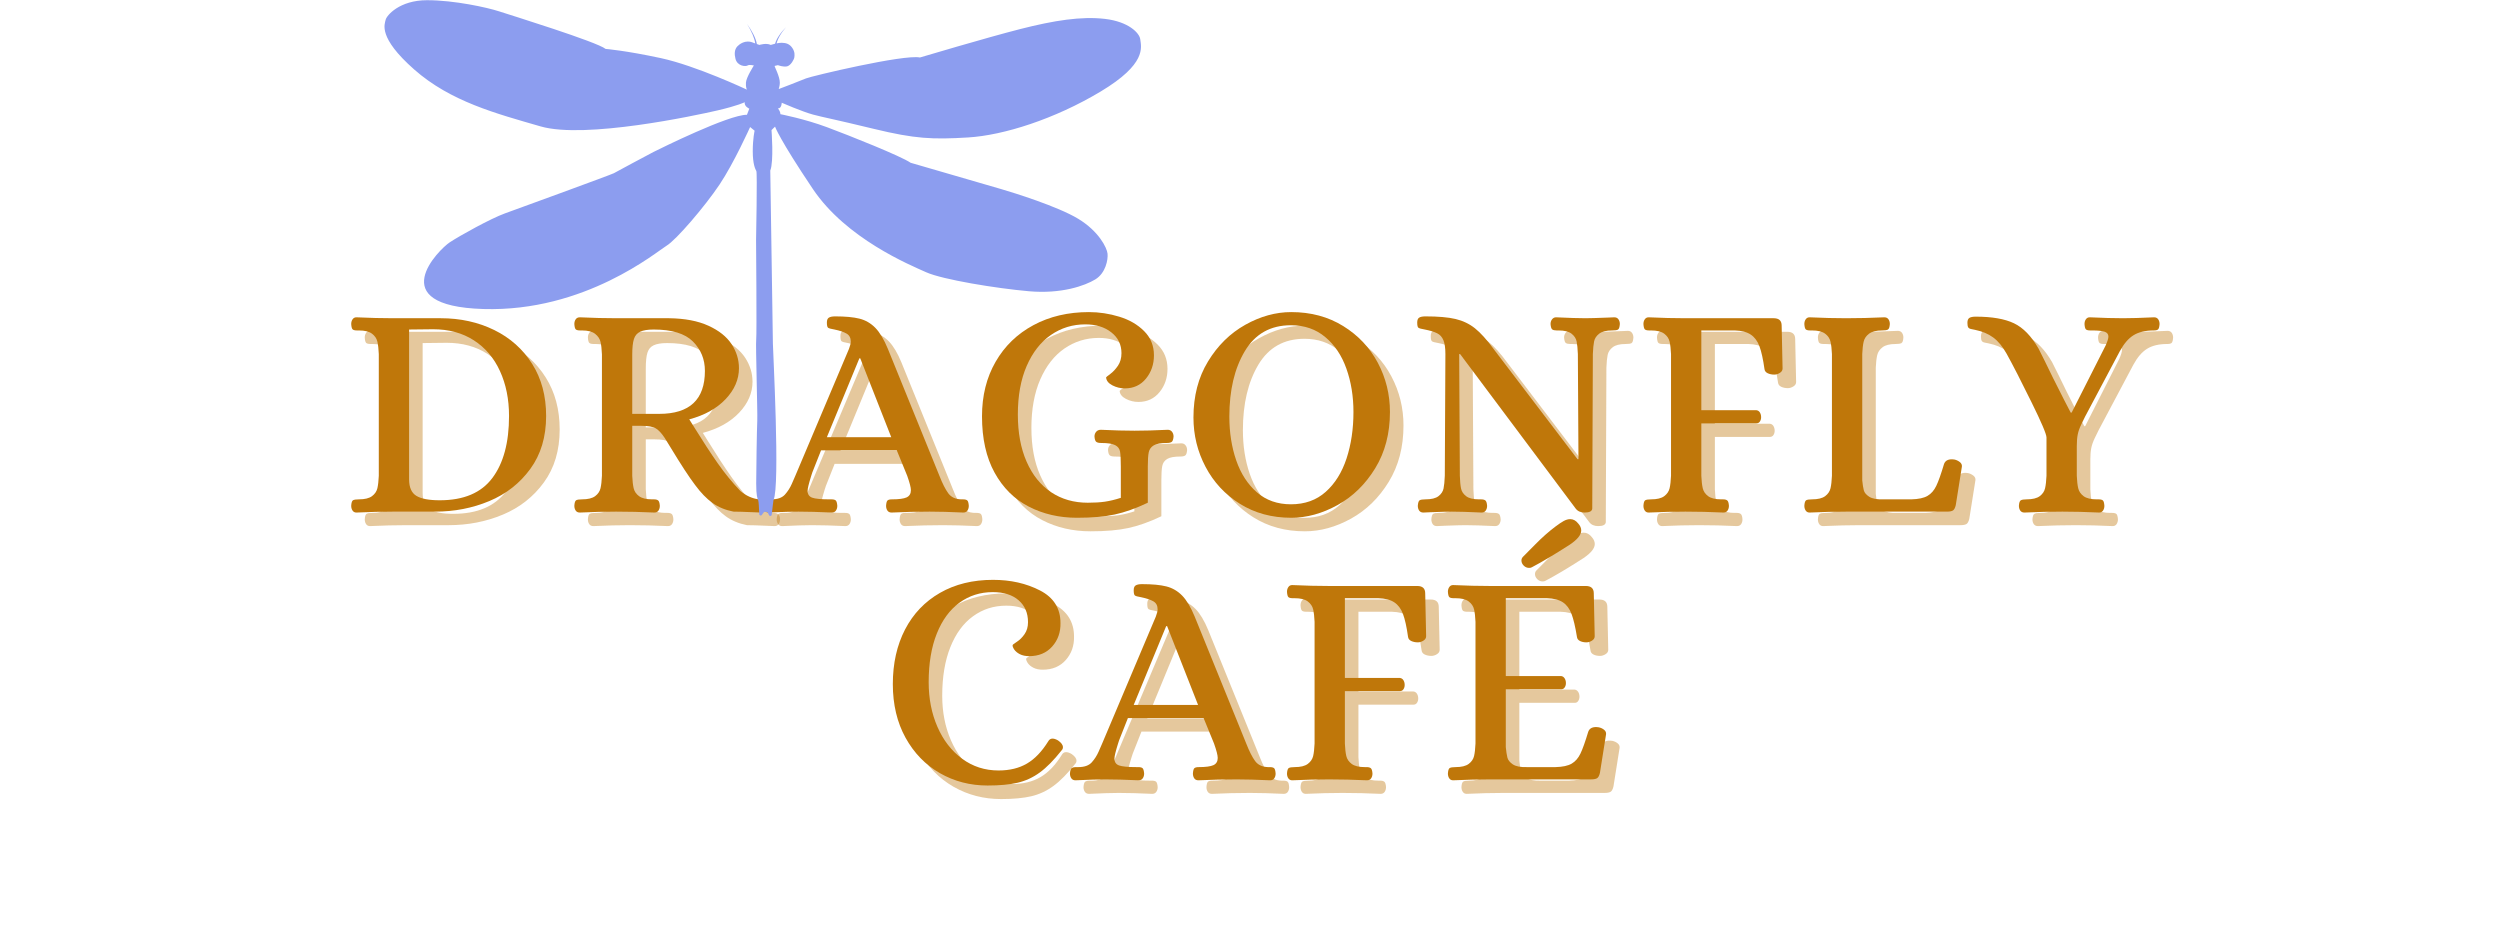 <svg xmlns="http://www.w3.org/2000/svg" xmlns:xlink="http://www.w3.org/1999/xlink" width="959" zoomAndPan="magnify" viewBox="0 0 719.25 266.25" height="355" preserveAspectRatio="xMidYMid meet" version="1.0"><defs><g/><clipPath id="97c3f19768"><path d="M 110.621 0.062 L 328.258 0.062 L 328.258 148.453 L 110.621 148.453 Z M 110.621 0.062 " clip-rule="nonzero"/></clipPath></defs><g fill="#bf770a" fill-opacity="0.4"><g transform="translate(101.144, 151.092)"><g><path d="M 5.297 0.266 C 4.816 0.266 4.445 0.078 4.188 -0.297 C 3.926 -0.68 3.797 -1.141 3.797 -1.672 C 3.848 -2.555 4.02 -3.086 4.312 -3.266 C 4.613 -3.441 5.176 -3.531 6 -3.531 C 7.695 -3.531 8.957 -3.836 9.781 -4.453 C 10.602 -5.066 11.117 -5.828 11.328 -6.734 C 11.535 -7.648 11.672 -8.844 11.734 -10.312 L 11.734 -45.328 C 11.672 -46.797 11.535 -47.984 11.328 -48.891 C 11.117 -49.805 10.602 -50.57 9.781 -51.188 C 8.957 -51.812 7.695 -52.125 6 -52.125 L 5.469 -52.125 C 4.875 -52.125 4.457 -52.223 4.219 -52.422 C 3.988 -52.629 3.848 -53.145 3.797 -53.969 C 3.797 -54.5 3.926 -54.953 4.188 -55.328 C 4.445 -55.711 4.816 -55.906 5.297 -55.906 C 9.172 -55.727 12.664 -55.641 15.781 -55.641 L 29.547 -55.641 C 35.191 -55.641 40.32 -54.508 44.938 -52.25 C 49.551 -49.988 53.191 -46.738 55.859 -42.5 C 58.535 -38.27 59.875 -33.273 59.875 -27.516 C 59.875 -21.516 58.359 -16.441 55.328 -12.297 C 52.305 -8.148 48.367 -5.062 43.516 -3.031 C 38.672 -1.008 33.484 0 27.953 0 L 15.781 0 C 12.664 0 9.172 0.086 5.297 0.266 Z M 29.281 -3.266 C 36.156 -3.266 41.191 -5.395 44.391 -9.656 C 47.598 -13.914 49.203 -19.867 49.203 -27.516 C 49.203 -32.336 48.332 -36.645 46.594 -40.438 C 44.863 -44.227 42.352 -47.18 39.062 -49.297 C 35.77 -51.41 31.863 -52.469 27.344 -52.469 L 20.453 -52.391 L 20.453 -9.266 C 20.453 -6.973 21.145 -5.398 22.531 -4.547 C 23.914 -3.691 26.164 -3.266 29.281 -3.266 Z M 29.281 -3.266 "/></g></g></g><g fill="#bf770a" fill-opacity="0.4"><g transform="translate(165.34, 151.092)"><g><path d="M 5.375 0.266 C 4.844 0.266 4.445 0.078 4.188 -0.297 C 3.926 -0.68 3.797 -1.141 3.797 -1.672 C 3.848 -2.555 4.02 -3.086 4.312 -3.266 C 4.613 -3.441 5.176 -3.531 6 -3.531 C 7.695 -3.531 8.957 -3.836 9.781 -4.453 C 10.602 -5.066 11.117 -5.828 11.328 -6.734 C 11.535 -7.648 11.672 -8.844 11.734 -10.312 L 11.734 -45.234 C 11.672 -46.766 11.535 -47.969 11.328 -48.844 C 11.117 -49.727 10.602 -50.492 9.781 -51.141 C 8.957 -51.797 7.695 -52.125 6 -52.125 L 5.469 -52.125 C 4.875 -52.125 4.457 -52.223 4.219 -52.422 C 3.988 -52.629 3.848 -53.145 3.797 -53.969 C 3.797 -54.5 3.926 -54.953 4.188 -55.328 C 4.445 -55.711 4.844 -55.906 5.375 -55.906 C 9.195 -55.727 12.695 -55.641 15.875 -55.641 L 31.047 -55.641 C 35.566 -55.586 39.344 -54.867 42.375 -53.484 C 45.406 -52.098 47.625 -50.332 49.031 -48.188 C 50.445 -46.039 51.156 -43.734 51.156 -41.266 C 51.156 -38.035 49.875 -35.066 47.312 -32.359 C 44.75 -29.66 41.266 -27.723 36.859 -26.547 L 38.359 -24.156 C 40.828 -20.164 43.062 -16.742 45.062 -13.891 C 47.062 -11.035 49.238 -8.375 51.594 -5.906 C 53.238 -4.551 55 -3.758 56.875 -3.531 C 57 -3.531 57.266 -3.516 57.672 -3.484 C 58.086 -3.453 58.426 -3.289 58.688 -3 C 58.945 -2.707 59.078 -2.266 59.078 -1.672 C 59.078 -1.141 58.945 -0.68 58.688 -0.297 C 58.426 0.078 58.031 0.266 57.5 0.266 L 55.203 0.172 C 52.617 0.055 50.738 0 49.562 0 C 47.207 -0.469 45.191 -1.305 43.516 -2.516 C 41.836 -3.723 40.176 -5.441 38.531 -7.672 C 36.832 -9.898 34.453 -13.547 31.391 -18.609 L 29.812 -21.172 C 28.926 -22.516 28.07 -23.438 27.25 -23.938 C 26.426 -24.438 25.016 -24.688 23.016 -24.688 L 20.453 -24.688 L 20.453 -10.312 C 20.516 -8.844 20.648 -7.648 20.859 -6.734 C 21.066 -5.828 21.582 -5.066 22.406 -4.453 C 23.227 -3.836 24.488 -3.531 26.188 -3.531 L 26.719 -3.531 C 27.25 -3.531 27.645 -3.426 27.906 -3.219 C 28.176 -3.008 28.336 -2.492 28.391 -1.672 C 28.391 -1.141 28.258 -0.68 28 -0.297 C 27.738 0.078 27.344 0.266 26.812 0.266 C 23.051 0.086 19.375 0 15.781 0 C 12.664 0 9.195 0.086 5.375 0.266 Z M 28.219 -28.125 C 36.977 -28.125 41.359 -32.242 41.359 -40.484 C 41.359 -43.828 40.211 -46.645 37.922 -48.938 C 35.629 -51.238 31.863 -52.391 26.625 -52.391 C 24.926 -52.391 23.633 -52.18 22.75 -51.766 C 21.863 -51.359 21.258 -50.656 20.938 -49.656 C 20.613 -48.656 20.453 -47.125 20.453 -45.062 L 20.453 -28.125 Z M 28.219 -28.125 "/></g></g></g><g fill="#bf770a" fill-opacity="0.4"><g transform="translate(224.509, 151.092)"><g><path d="M 0.531 0.266 C 0 0.266 -0.395 0.078 -0.656 -0.297 C -0.926 -0.68 -1.062 -1.141 -1.062 -1.672 C -1 -2.555 -0.82 -3.086 -0.531 -3.266 C -0.238 -3.441 0.109 -3.531 0.516 -3.531 C 0.93 -3.531 1.203 -3.531 1.328 -3.531 C 3.086 -3.531 4.379 -3.984 5.203 -4.891 C 6.023 -5.805 6.688 -6.836 7.188 -7.984 C 7.688 -9.129 8.023 -9.906 8.203 -10.312 L 23.641 -46.828 C 23.984 -47.711 24.156 -48.414 24.156 -48.938 C 24.156 -50 23.742 -50.766 22.922 -51.234 C 22.098 -51.703 20.953 -52.086 19.484 -52.391 C 18.484 -52.555 17.863 -52.727 17.625 -52.906 C 17.395 -53.082 17.281 -53.582 17.281 -54.406 C 17.281 -55.113 17.473 -55.582 17.859 -55.812 C 18.242 -56.051 18.848 -56.172 19.672 -56.172 C 22.609 -56.172 24.941 -55.953 26.672 -55.516 C 28.41 -55.078 29.926 -54.195 31.219 -52.875 C 32.508 -51.551 33.711 -49.535 34.828 -46.828 L 49.656 -10.312 C 50.531 -8.082 51.379 -6.406 52.203 -5.281 C 53.023 -4.164 54.258 -3.582 55.906 -3.531 L 56.438 -3.531 C 57.031 -3.531 57.441 -3.426 57.672 -3.219 C 57.91 -3.008 58.055 -2.492 58.109 -1.672 C 58.109 -1.141 57.977 -0.68 57.719 -0.297 C 57.457 0.078 57.062 0.266 56.531 0.266 C 52.77 0.086 49.535 0 46.828 0 C 43.297 0 39.648 0.086 35.891 0.266 C 35.359 0.266 34.961 0.078 34.703 -0.297 C 34.441 -0.68 34.312 -1.141 34.312 -1.672 C 34.363 -2.492 34.504 -3.008 34.734 -3.219 C 34.973 -3.426 35.391 -3.531 35.984 -3.531 C 37.984 -3.531 39.395 -3.719 40.219 -4.094 C 41.039 -4.477 41.453 -5.172 41.453 -6.172 C 41.453 -6.93 41.098 -8.312 40.391 -10.312 L 37.391 -17.641 L 15.609 -17.641 C 14.141 -13.992 13.301 -11.875 13.094 -11.281 C 12.883 -10.695 12.781 -10.375 12.781 -10.312 C 12.082 -8.082 11.734 -6.645 11.734 -6 C 11.734 -5 12.172 -4.336 13.047 -4.016 C 13.93 -3.691 15.609 -3.531 18.078 -3.531 L 18.609 -3.531 C 19.191 -3.531 19.598 -3.426 19.828 -3.219 C 20.066 -3.008 20.219 -2.492 20.281 -1.672 C 20.281 -1.141 20.145 -0.68 19.875 -0.297 C 19.613 0.078 19.223 0.266 18.703 0.266 C 14.93 0.086 11.723 0 9.078 0 C 7.203 0 4.352 0.086 0.531 0.266 Z M 17.281 -21.422 L 35.797 -21.422 L 26.891 -44.094 L 26.625 -44.094 Z M 17.281 -21.422 "/></g></g></g><g fill="#bf770a" fill-opacity="0.4"><g transform="translate(282.092, 151.092)"><g><path d="M 31.656 1.766 C 26.539 1.766 21.91 0.691 17.766 -1.453 C 13.617 -3.598 10.344 -6.859 7.938 -11.234 C 5.531 -15.617 4.328 -21.016 4.328 -27.422 C 4.328 -33.359 5.633 -38.594 8.25 -43.125 C 10.863 -47.656 14.492 -51.164 19.141 -53.656 C 23.785 -56.156 29.102 -57.406 35.094 -57.406 C 38.039 -57.406 40.953 -56.961 43.828 -56.078 C 46.711 -55.203 49.094 -53.82 50.969 -51.938 C 52.852 -50.062 53.797 -47.738 53.797 -44.969 C 53.797 -42.383 53.031 -40.148 51.5 -38.266 C 49.969 -36.391 47.941 -35.453 45.422 -35.453 C 44.18 -35.453 42.988 -35.742 41.844 -36.328 C 40.695 -36.922 40.094 -37.688 40.031 -38.625 C 40.031 -38.688 40.426 -39.008 41.219 -39.594 C 42.02 -40.188 42.758 -40.977 43.438 -41.969 C 44.113 -42.969 44.453 -44.176 44.453 -45.594 C 44.453 -48.062 43.477 -50.055 41.531 -51.578 C 39.594 -53.109 37.098 -53.875 34.047 -53.875 C 30.398 -53.875 27.102 -52.859 24.156 -50.828 C 21.219 -48.805 18.895 -45.836 17.188 -41.922 C 15.488 -38.016 14.641 -33.359 14.641 -27.953 C 14.641 -22.723 15.477 -18.195 17.156 -14.375 C 18.832 -10.551 21.18 -7.625 24.203 -5.594 C 27.234 -3.57 30.75 -2.562 34.75 -2.562 C 36.625 -2.562 38.266 -2.66 39.672 -2.859 C 41.086 -3.066 42.617 -3.438 44.266 -3.969 L 44.266 -12.969 C 44.266 -15.02 44.191 -16.457 44.047 -17.281 C 43.898 -18.102 43.43 -18.719 42.641 -19.125 C 41.848 -19.539 40.508 -19.75 38.625 -19.75 C 37.977 -19.75 37.508 -19.852 37.219 -20.062 C 36.926 -20.27 36.75 -20.785 36.688 -21.609 C 36.688 -22.141 36.848 -22.594 37.172 -22.969 C 37.492 -23.352 37.945 -23.547 38.531 -23.547 C 42.238 -23.367 45.473 -23.281 48.234 -23.281 C 50.879 -23.281 54.055 -23.367 57.766 -23.547 C 58.297 -23.547 58.707 -23.352 59 -22.969 C 59.289 -22.594 59.438 -22.141 59.438 -21.609 C 59.375 -20.785 59.195 -20.27 58.906 -20.062 C 58.613 -19.852 58.145 -19.75 57.5 -19.75 C 55.738 -19.75 54.473 -19.516 53.703 -19.047 C 52.941 -18.578 52.473 -17.914 52.297 -17.062 C 52.117 -16.207 52.031 -14.844 52.031 -12.969 L 52.031 -2.562 C 48.562 -0.914 45.383 0.211 42.5 0.828 C 39.625 1.453 36.008 1.766 31.656 1.766 Z M 31.656 1.766 "/></g></g></g><g fill="#bf770a" fill-opacity="0.4"><g transform="translate(343.113, 151.092)"><g><path d="M 32.281 1.766 C 26.695 1.766 21.77 0.426 17.5 -2.25 C 13.238 -4.926 9.945 -8.469 7.625 -12.875 C 5.301 -17.281 4.141 -22.016 4.141 -27.078 C 4.141 -33.242 5.535 -38.617 8.328 -43.203 C 11.117 -47.797 14.691 -51.312 19.047 -53.75 C 23.398 -56.188 27.812 -57.406 32.281 -57.406 C 37.926 -57.406 42.906 -56.066 47.219 -53.391 C 51.539 -50.723 54.863 -47.195 57.188 -42.812 C 59.508 -38.438 60.672 -33.719 60.672 -28.656 C 60.672 -22.488 59.258 -17.098 56.438 -12.484 C 53.613 -7.867 50 -4.336 45.594 -1.891 C 41.188 0.547 36.75 1.766 32.281 1.766 Z M 32.188 -2.109 C 36.188 -2.109 39.52 -3.301 42.188 -5.688 C 44.863 -8.07 46.863 -11.273 48.188 -15.297 C 49.508 -19.328 50.172 -23.781 50.172 -28.656 C 50.172 -33.188 49.492 -37.348 48.141 -41.141 C 46.797 -44.93 44.77 -47.957 42.062 -50.219 C 39.363 -52.488 36.07 -53.625 32.188 -53.625 C 26.312 -53.625 21.891 -51.141 18.922 -46.172 C 15.953 -41.203 14.469 -34.926 14.469 -27.344 C 14.469 -22.75 15.129 -18.539 16.453 -14.719 C 17.773 -10.906 19.758 -7.848 22.406 -5.547 C 25.051 -3.254 28.312 -2.109 32.188 -2.109 Z M 32.188 -2.109 "/></g></g></g><g fill="#bf770a" fill-opacity="0.4"><g transform="translate(407.927, 151.092)"><g><path d="M 5.469 0.266 C 4.938 0.266 4.535 0.078 4.266 -0.297 C 4.004 -0.68 3.875 -1.141 3.875 -1.672 C 3.938 -2.555 4.113 -3.086 4.406 -3.266 C 4.695 -3.441 5.254 -3.531 6.078 -3.531 C 7.785 -3.531 9.035 -3.836 9.828 -4.453 C 10.617 -5.066 11.102 -5.801 11.281 -6.656 C 11.457 -7.508 11.578 -8.727 11.641 -10.312 L 11.812 -45.328 C 11.812 -47.086 11.617 -48.422 11.234 -49.328 C 10.859 -50.242 10.258 -50.906 9.438 -51.312 C 8.613 -51.727 7.438 -52.086 5.906 -52.391 C 4.906 -52.555 4.285 -52.727 4.047 -52.906 C 3.816 -53.082 3.703 -53.582 3.703 -54.406 C 3.703 -55.113 3.891 -55.582 4.266 -55.812 C 4.648 -56.051 5.254 -56.172 6.078 -56.172 C 9.723 -56.172 12.602 -55.922 14.719 -55.422 C 16.844 -54.922 18.711 -54.023 20.328 -52.734 C 21.941 -51.441 23.719 -49.473 25.656 -46.828 L 49.828 -15.078 L 50.094 -15.078 L 49.922 -45.328 C 49.859 -46.91 49.738 -48.129 49.562 -48.984 C 49.383 -49.836 48.898 -50.57 48.109 -51.188 C 47.316 -51.812 46.066 -52.125 44.359 -52.125 L 43.828 -52.125 C 43.242 -52.125 42.816 -52.223 42.547 -52.422 C 42.285 -52.629 42.125 -53.145 42.062 -53.969 C 42.062 -54.5 42.207 -54.953 42.5 -55.328 C 42.801 -55.711 43.188 -55.906 43.656 -55.906 C 47.414 -55.727 50.238 -55.641 52.125 -55.641 C 53.238 -55.641 55.383 -55.703 58.562 -55.828 L 60.406 -55.906 C 60.938 -55.906 61.332 -55.711 61.594 -55.328 C 61.863 -54.953 62 -54.5 62 -53.969 C 61.938 -53.082 61.758 -52.551 61.469 -52.375 C 61.176 -52.207 60.617 -52.125 59.797 -52.125 C 58.086 -52.125 56.836 -51.812 56.047 -51.188 C 55.254 -50.57 54.77 -49.836 54.594 -48.984 C 54.414 -48.129 54.297 -46.91 54.234 -45.328 L 54.062 -0.875 C 54 -0.113 53.266 0.266 51.859 0.266 C 50.734 0.266 49.879 -0.113 49.297 -0.875 L 16.047 -45.328 L 15.781 -45.328 L 15.969 -10.312 C 16.02 -8.727 16.133 -7.508 16.312 -6.656 C 16.488 -5.801 16.973 -5.066 17.766 -4.453 C 18.555 -3.836 19.805 -3.531 21.516 -3.531 L 22.047 -3.531 C 22.629 -3.531 23.051 -3.426 23.312 -3.219 C 23.582 -3.008 23.75 -2.492 23.812 -1.672 C 23.812 -1.141 23.676 -0.68 23.406 -0.297 C 23.145 0.078 22.75 0.266 22.219 0.266 C 18.457 0.086 15.609 0 13.672 0 C 12.492 0 10.438 0.055 7.5 0.172 Z M 5.469 0.266 "/></g></g></g><g fill="#bf770a" fill-opacity="0.4"><g transform="translate(472.916, 151.092)"><g><path d="M 5.297 0.266 C 4.816 0.266 4.445 0.078 4.188 -0.297 C 3.926 -0.68 3.797 -1.141 3.797 -1.672 C 3.848 -2.555 4.02 -3.086 4.312 -3.266 C 4.613 -3.441 5.176 -3.531 6 -3.531 C 7.695 -3.531 8.957 -3.836 9.781 -4.453 C 10.602 -5.066 11.117 -5.828 11.328 -6.734 C 11.535 -7.648 11.672 -8.844 11.734 -10.312 L 11.734 -45.328 C 11.672 -46.797 11.535 -47.984 11.328 -48.891 C 11.117 -49.805 10.602 -50.57 9.781 -51.188 C 8.957 -51.812 7.695 -52.125 6 -52.125 L 5.469 -52.125 C 4.875 -52.125 4.457 -52.223 4.219 -52.422 C 3.988 -52.629 3.848 -53.145 3.797 -53.969 C 3.797 -54.5 3.926 -54.953 4.188 -55.328 C 4.445 -55.711 4.816 -55.906 5.297 -55.906 C 9.109 -55.727 12.602 -55.641 15.781 -55.641 L 41.266 -55.641 C 42.797 -55.641 43.562 -54.938 43.562 -53.531 L 43.828 -41.188 C 43.828 -40.656 43.562 -40.227 43.031 -39.906 C 42.5 -39.582 41.973 -39.422 41.453 -39.422 C 40.742 -39.422 40.109 -39.551 39.547 -39.812 C 38.992 -40.082 38.688 -40.477 38.625 -41 C 38.219 -43.883 37.734 -46.078 37.172 -47.578 C 36.609 -49.078 35.781 -50.191 34.688 -50.922 C 33.602 -51.66 32.066 -52.062 30.078 -52.125 L 20.453 -52.125 L 20.453 -29.188 L 36.25 -29.188 C 36.719 -29.133 37.066 -28.914 37.297 -28.531 C 37.535 -28.145 37.656 -27.688 37.656 -27.156 C 37.656 -26.688 37.535 -26.273 37.297 -25.922 C 37.066 -25.566 36.719 -25.391 36.25 -25.391 L 20.453 -25.391 L 20.453 -10.312 C 20.516 -8.844 20.648 -7.648 20.859 -6.734 C 21.066 -5.828 21.582 -5.066 22.406 -4.453 C 23.227 -3.836 24.488 -3.531 26.188 -3.531 L 26.719 -3.531 C 27.25 -3.531 27.645 -3.426 27.906 -3.219 C 28.176 -3.008 28.336 -2.492 28.391 -1.672 C 28.391 -1.141 28.258 -0.68 28 -0.297 C 27.738 0.078 27.344 0.266 26.812 0.266 C 23.051 0.086 19.406 0 15.875 0 C 12.633 0 9.109 0.086 5.297 0.266 Z M 5.297 0.266 "/></g></g></g><g fill="#bf770a" fill-opacity="0.4"><g transform="translate(519.211, 151.092)"><g><path d="M 5.297 0.266 C 4.816 0.266 4.445 0.078 4.188 -0.297 C 3.926 -0.68 3.797 -1.141 3.797 -1.672 C 3.848 -2.555 4.02 -3.086 4.312 -3.266 C 4.613 -3.441 5.176 -3.531 6 -3.531 C 7.695 -3.531 8.957 -3.836 9.781 -4.453 C 10.602 -5.066 11.117 -5.828 11.328 -6.734 C 11.535 -7.648 11.672 -8.844 11.734 -10.312 L 11.734 -45.328 C 11.672 -46.797 11.535 -47.984 11.328 -48.891 C 11.117 -49.805 10.602 -50.57 9.781 -51.188 C 8.957 -51.812 7.695 -52.125 6 -52.125 L 5.469 -52.125 C 4.875 -52.125 4.457 -52.223 4.219 -52.422 C 3.988 -52.629 3.848 -53.145 3.797 -53.969 C 3.797 -54.5 3.926 -54.953 4.188 -55.328 C 4.445 -55.711 4.816 -55.906 5.297 -55.906 C 9.172 -55.727 12.664 -55.641 15.781 -55.641 C 19.312 -55.641 22.988 -55.727 26.812 -55.906 C 27.344 -55.906 27.738 -55.711 28 -55.328 C 28.258 -54.953 28.391 -54.5 28.391 -53.969 C 28.336 -53.082 28.148 -52.551 27.828 -52.375 C 27.504 -52.207 26.957 -52.125 26.188 -52.125 C 24.488 -52.125 23.227 -51.812 22.406 -51.188 C 21.582 -50.57 21.066 -49.805 20.859 -48.891 C 20.648 -47.984 20.516 -46.797 20.453 -45.328 L 20.453 -9 C 20.578 -7.758 20.727 -6.801 20.906 -6.125 C 21.082 -5.445 21.609 -4.828 22.484 -4.266 C 23.367 -3.711 24.75 -3.469 26.625 -3.531 L 34.562 -3.531 C 36.625 -3.582 38.18 -3.914 39.234 -4.531 C 40.297 -5.156 41.133 -6.113 41.75 -7.406 C 42.375 -8.695 43.125 -10.812 44 -13.75 C 44.414 -14.812 45.414 -15.223 47 -14.984 C 47.531 -14.867 48.031 -14.633 48.5 -14.281 C 48.969 -13.926 49.176 -13.488 49.125 -12.969 L 47.359 -1.859 C 47.18 -1.086 46.914 -0.582 46.562 -0.344 C 46.207 -0.113 45.617 0 44.797 0 L 15.875 0 C 12.695 0 9.172 0.086 5.297 0.266 Z M 5.297 0.266 "/></g></g></g><g fill="#bf770a" fill-opacity="0.4"><g transform="translate(569.563, 151.092)"><g><path d="M 16.75 0.266 C 16.227 0.266 15.832 0.078 15.562 -0.297 C 15.301 -0.68 15.172 -1.141 15.172 -1.672 C 15.223 -2.555 15.41 -3.086 15.734 -3.266 C 16.055 -3.441 16.602 -3.531 17.375 -3.531 C 19.082 -3.531 20.348 -3.836 21.172 -4.453 C 21.992 -5.066 22.504 -5.828 22.703 -6.734 C 22.91 -7.648 23.047 -8.844 23.109 -10.312 L 23.109 -21.344 C 23.109 -22.281 21.648 -25.703 18.734 -31.609 C 15.828 -37.523 13.461 -42.129 11.641 -45.422 C 10.461 -47.535 9.164 -49.102 7.75 -50.125 C 6.344 -51.156 4.613 -51.879 2.562 -52.297 C 2.32 -52.359 1.969 -52.43 1.5 -52.516 C 1.031 -52.598 0.723 -52.77 0.578 -53.031 C 0.43 -53.301 0.359 -53.734 0.359 -54.328 C 0.359 -55.023 0.547 -55.492 0.922 -55.734 C 1.305 -55.973 1.91 -56.094 2.734 -56.094 C 7.43 -56.094 11.102 -55.457 13.75 -54.188 C 16.395 -52.926 18.75 -50.504 20.812 -46.922 C 21.812 -44.973 23.191 -42.176 24.953 -38.531 C 27.547 -33.363 29.254 -30.016 30.078 -28.484 L 30.344 -28.484 L 40.125 -47.797 C 40.656 -48.973 40.922 -49.828 40.922 -50.359 C 40.922 -51.055 40.551 -51.523 39.812 -51.766 C 39.082 -52.004 37.895 -52.125 36.25 -52.125 L 35.719 -52.125 C 35.125 -52.125 34.707 -52.223 34.469 -52.422 C 34.238 -52.629 34.098 -53.145 34.047 -53.969 C 34.047 -54.5 34.176 -54.953 34.438 -55.328 C 34.695 -55.711 35.066 -55.906 35.547 -55.906 C 39.359 -55.727 42.562 -55.641 45.156 -55.641 C 47.332 -55.641 50.301 -55.727 54.062 -55.906 C 54.594 -55.906 54.988 -55.711 55.25 -55.328 C 55.508 -54.953 55.641 -54.5 55.641 -53.969 C 55.586 -53.145 55.441 -52.629 55.203 -52.422 C 54.973 -52.223 54.562 -52.125 53.969 -52.125 C 51.562 -52.125 49.625 -51.664 48.156 -50.75 C 46.688 -49.844 45.363 -48.301 44.188 -46.125 L 34.219 -27.344 C 34.039 -26.988 33.688 -26.266 33.156 -25.172 C 32.625 -24.086 32.27 -23.086 32.094 -22.172 C 31.914 -21.266 31.828 -20.164 31.828 -18.875 L 31.828 -10.312 C 31.891 -8.844 32.023 -7.648 32.234 -6.734 C 32.441 -5.828 32.957 -5.066 33.781 -4.453 C 34.602 -3.836 35.863 -3.531 37.562 -3.531 L 38.094 -3.531 C 38.688 -3.531 39.098 -3.426 39.328 -3.219 C 39.566 -3.008 39.711 -2.492 39.766 -1.672 C 39.766 -1.141 39.633 -0.68 39.375 -0.297 C 39.113 0.078 38.742 0.266 38.266 0.266 C 34.504 0.086 30.977 0 27.688 0 C 24.219 0 20.57 0.086 16.75 0.266 Z M 16.75 0.266 "/></g></g></g><g fill="#bf770a" fill-opacity="1"><g transform="translate(97.246, 147.195)"><g><path d="M 5.297 0.266 C 4.816 0.266 4.445 0.078 4.188 -0.297 C 3.926 -0.68 3.797 -1.141 3.797 -1.672 C 3.848 -2.555 4.02 -3.086 4.312 -3.266 C 4.613 -3.441 5.176 -3.531 6 -3.531 C 7.695 -3.531 8.957 -3.836 9.781 -4.453 C 10.602 -5.066 11.117 -5.828 11.328 -6.734 C 11.535 -7.648 11.672 -8.844 11.734 -10.312 L 11.734 -45.328 C 11.672 -46.797 11.535 -47.984 11.328 -48.891 C 11.117 -49.805 10.602 -50.57 9.781 -51.188 C 8.957 -51.812 7.695 -52.125 6 -52.125 L 5.469 -52.125 C 4.875 -52.125 4.457 -52.223 4.219 -52.422 C 3.988 -52.629 3.848 -53.145 3.797 -53.969 C 3.797 -54.5 3.926 -54.953 4.188 -55.328 C 4.445 -55.711 4.816 -55.906 5.297 -55.906 C 9.172 -55.727 12.664 -55.641 15.781 -55.641 L 29.547 -55.641 C 35.191 -55.641 40.32 -54.508 44.938 -52.25 C 49.551 -49.988 53.191 -46.738 55.859 -42.5 C 58.535 -38.27 59.875 -33.273 59.875 -27.516 C 59.875 -21.516 58.359 -16.441 55.328 -12.297 C 52.305 -8.148 48.367 -5.062 43.516 -3.031 C 38.672 -1.008 33.484 0 27.953 0 L 15.781 0 C 12.664 0 9.172 0.086 5.297 0.266 Z M 29.281 -3.266 C 36.156 -3.266 41.191 -5.395 44.391 -9.656 C 47.598 -13.914 49.203 -19.867 49.203 -27.516 C 49.203 -32.336 48.332 -36.645 46.594 -40.438 C 44.863 -44.227 42.352 -47.18 39.062 -49.297 C 35.77 -51.41 31.863 -52.469 27.344 -52.469 L 20.453 -52.391 L 20.453 -9.266 C 20.453 -6.973 21.145 -5.398 22.531 -4.547 C 23.914 -3.691 26.164 -3.266 29.281 -3.266 Z M 29.281 -3.266 "/></g></g></g><g fill="#bf770a" fill-opacity="1"><g transform="translate(161.442, 147.195)"><g><path d="M 5.375 0.266 C 4.844 0.266 4.445 0.078 4.188 -0.297 C 3.926 -0.68 3.797 -1.141 3.797 -1.672 C 3.848 -2.555 4.02 -3.086 4.312 -3.266 C 4.613 -3.441 5.176 -3.531 6 -3.531 C 7.695 -3.531 8.957 -3.836 9.781 -4.453 C 10.602 -5.066 11.117 -5.828 11.328 -6.734 C 11.535 -7.648 11.672 -8.844 11.734 -10.312 L 11.734 -45.234 C 11.672 -46.766 11.535 -47.969 11.328 -48.844 C 11.117 -49.727 10.602 -50.492 9.781 -51.141 C 8.957 -51.797 7.695 -52.125 6 -52.125 L 5.469 -52.125 C 4.875 -52.125 4.457 -52.223 4.219 -52.422 C 3.988 -52.629 3.848 -53.145 3.797 -53.969 C 3.797 -54.5 3.926 -54.953 4.188 -55.328 C 4.445 -55.711 4.844 -55.906 5.375 -55.906 C 9.195 -55.727 12.695 -55.641 15.875 -55.641 L 31.047 -55.641 C 35.566 -55.586 39.344 -54.867 42.375 -53.484 C 45.406 -52.098 47.625 -50.332 49.031 -48.188 C 50.445 -46.039 51.156 -43.734 51.156 -41.266 C 51.156 -38.035 49.875 -35.066 47.312 -32.359 C 44.75 -29.66 41.266 -27.723 36.859 -26.547 L 38.359 -24.156 C 40.828 -20.164 43.062 -16.742 45.062 -13.891 C 47.062 -11.035 49.238 -8.375 51.594 -5.906 C 53.238 -4.551 55 -3.758 56.875 -3.531 C 57 -3.531 57.266 -3.516 57.672 -3.484 C 58.086 -3.453 58.426 -3.289 58.688 -3 C 58.945 -2.707 59.078 -2.266 59.078 -1.672 C 59.078 -1.141 58.945 -0.68 58.688 -0.297 C 58.426 0.078 58.031 0.266 57.5 0.266 L 55.203 0.172 C 52.617 0.055 50.738 0 49.562 0 C 47.207 -0.469 45.191 -1.305 43.516 -2.516 C 41.836 -3.723 40.176 -5.441 38.531 -7.672 C 36.832 -9.898 34.453 -13.547 31.391 -18.609 L 29.812 -21.172 C 28.926 -22.516 28.07 -23.438 27.25 -23.938 C 26.426 -24.438 25.016 -24.688 23.016 -24.688 L 20.453 -24.688 L 20.453 -10.312 C 20.516 -8.844 20.648 -7.648 20.859 -6.734 C 21.066 -5.828 21.582 -5.066 22.406 -4.453 C 23.227 -3.836 24.488 -3.531 26.188 -3.531 L 26.719 -3.531 C 27.25 -3.531 27.645 -3.426 27.906 -3.219 C 28.176 -3.008 28.336 -2.492 28.391 -1.672 C 28.391 -1.141 28.258 -0.68 28 -0.297 C 27.738 0.078 27.344 0.266 26.812 0.266 C 23.051 0.086 19.375 0 15.781 0 C 12.664 0 9.195 0.086 5.375 0.266 Z M 28.219 -28.125 C 36.977 -28.125 41.359 -32.242 41.359 -40.484 C 41.359 -43.828 40.211 -46.645 37.922 -48.938 C 35.629 -51.238 31.863 -52.391 26.625 -52.391 C 24.926 -52.391 23.633 -52.18 22.75 -51.766 C 21.863 -51.359 21.258 -50.656 20.938 -49.656 C 20.613 -48.656 20.453 -47.125 20.453 -45.062 L 20.453 -28.125 Z M 28.219 -28.125 "/></g></g></g><g fill="#bf770a" fill-opacity="1"><g transform="translate(220.612, 147.195)"><g><path d="M 0.531 0.266 C 0 0.266 -0.395 0.078 -0.656 -0.297 C -0.926 -0.68 -1.062 -1.141 -1.062 -1.672 C -1 -2.555 -0.82 -3.086 -0.531 -3.266 C -0.238 -3.441 0.109 -3.531 0.516 -3.531 C 0.93 -3.531 1.203 -3.531 1.328 -3.531 C 3.086 -3.531 4.379 -3.984 5.203 -4.891 C 6.023 -5.805 6.688 -6.836 7.188 -7.984 C 7.688 -9.129 8.023 -9.906 8.203 -10.312 L 23.641 -46.828 C 23.984 -47.711 24.156 -48.414 24.156 -48.938 C 24.156 -50 23.742 -50.766 22.922 -51.234 C 22.098 -51.703 20.953 -52.086 19.484 -52.391 C 18.484 -52.555 17.863 -52.727 17.625 -52.906 C 17.395 -53.082 17.281 -53.582 17.281 -54.406 C 17.281 -55.113 17.473 -55.582 17.859 -55.812 C 18.242 -56.051 18.848 -56.172 19.672 -56.172 C 22.609 -56.172 24.941 -55.953 26.672 -55.516 C 28.41 -55.078 29.926 -54.195 31.219 -52.875 C 32.508 -51.551 33.711 -49.535 34.828 -46.828 L 49.656 -10.312 C 50.531 -8.082 51.379 -6.406 52.203 -5.281 C 53.023 -4.164 54.258 -3.582 55.906 -3.531 L 56.438 -3.531 C 57.031 -3.531 57.441 -3.426 57.672 -3.219 C 57.91 -3.008 58.055 -2.492 58.109 -1.672 C 58.109 -1.141 57.977 -0.68 57.719 -0.297 C 57.457 0.078 57.062 0.266 56.531 0.266 C 52.77 0.086 49.535 0 46.828 0 C 43.297 0 39.648 0.086 35.891 0.266 C 35.359 0.266 34.961 0.078 34.703 -0.297 C 34.441 -0.68 34.312 -1.141 34.312 -1.672 C 34.363 -2.492 34.504 -3.008 34.734 -3.219 C 34.973 -3.426 35.391 -3.531 35.984 -3.531 C 37.984 -3.531 39.395 -3.719 40.219 -4.094 C 41.039 -4.477 41.453 -5.172 41.453 -6.172 C 41.453 -6.93 41.098 -8.312 40.391 -10.312 L 37.391 -17.641 L 15.609 -17.641 C 14.141 -13.992 13.301 -11.875 13.094 -11.281 C 12.883 -10.695 12.781 -10.375 12.781 -10.312 C 12.082 -8.082 11.734 -6.645 11.734 -6 C 11.734 -5 12.172 -4.336 13.047 -4.016 C 13.93 -3.691 15.609 -3.531 18.078 -3.531 L 18.609 -3.531 C 19.191 -3.531 19.598 -3.426 19.828 -3.219 C 20.066 -3.008 20.219 -2.492 20.281 -1.672 C 20.281 -1.141 20.145 -0.68 19.875 -0.297 C 19.613 0.078 19.223 0.266 18.703 0.266 C 14.93 0.086 11.723 0 9.078 0 C 7.203 0 4.352 0.086 0.531 0.266 Z M 17.281 -21.422 L 35.797 -21.422 L 26.891 -44.094 L 26.625 -44.094 Z M 17.281 -21.422 "/></g></g></g><g fill="#bf770a" fill-opacity="1"><g transform="translate(278.194, 147.195)"><g><path d="M 31.656 1.766 C 26.539 1.766 21.91 0.691 17.766 -1.453 C 13.617 -3.598 10.344 -6.859 7.938 -11.234 C 5.531 -15.617 4.328 -21.016 4.328 -27.422 C 4.328 -33.359 5.633 -38.594 8.25 -43.125 C 10.863 -47.656 14.492 -51.164 19.141 -53.656 C 23.785 -56.156 29.102 -57.406 35.094 -57.406 C 38.039 -57.406 40.953 -56.961 43.828 -56.078 C 46.711 -55.203 49.094 -53.82 50.969 -51.938 C 52.852 -50.062 53.797 -47.738 53.797 -44.969 C 53.797 -42.383 53.031 -40.148 51.5 -38.266 C 49.969 -36.391 47.941 -35.453 45.422 -35.453 C 44.18 -35.453 42.988 -35.742 41.844 -36.328 C 40.695 -36.922 40.094 -37.688 40.031 -38.625 C 40.031 -38.688 40.426 -39.008 41.219 -39.594 C 42.02 -40.188 42.758 -40.977 43.438 -41.969 C 44.113 -42.969 44.453 -44.176 44.453 -45.594 C 44.453 -48.062 43.477 -50.055 41.531 -51.578 C 39.594 -53.109 37.098 -53.875 34.047 -53.875 C 30.398 -53.875 27.102 -52.859 24.156 -50.828 C 21.219 -48.805 18.895 -45.836 17.188 -41.922 C 15.488 -38.016 14.641 -33.359 14.641 -27.953 C 14.641 -22.723 15.477 -18.195 17.156 -14.375 C 18.832 -10.551 21.18 -7.625 24.203 -5.594 C 27.234 -3.57 30.75 -2.562 34.75 -2.562 C 36.625 -2.562 38.266 -2.66 39.672 -2.859 C 41.086 -3.066 42.617 -3.438 44.266 -3.969 L 44.266 -12.969 C 44.266 -15.02 44.191 -16.457 44.047 -17.281 C 43.898 -18.102 43.43 -18.719 42.641 -19.125 C 41.848 -19.539 40.508 -19.75 38.625 -19.75 C 37.977 -19.75 37.508 -19.852 37.219 -20.062 C 36.926 -20.27 36.75 -20.785 36.688 -21.609 C 36.688 -22.141 36.848 -22.594 37.172 -22.969 C 37.492 -23.352 37.945 -23.547 38.531 -23.547 C 42.238 -23.367 45.473 -23.281 48.234 -23.281 C 50.879 -23.281 54.055 -23.367 57.766 -23.547 C 58.297 -23.547 58.707 -23.352 59 -22.969 C 59.289 -22.594 59.438 -22.141 59.438 -21.609 C 59.375 -20.785 59.195 -20.27 58.906 -20.062 C 58.613 -19.852 58.145 -19.75 57.5 -19.75 C 55.738 -19.75 54.473 -19.516 53.703 -19.047 C 52.941 -18.578 52.473 -17.914 52.297 -17.062 C 52.117 -16.207 52.031 -14.844 52.031 -12.969 L 52.031 -2.562 C 48.562 -0.914 45.383 0.211 42.5 0.828 C 39.625 1.453 36.008 1.766 31.656 1.766 Z M 31.656 1.766 "/></g></g></g><g fill="#bf770a" fill-opacity="1"><g transform="translate(339.216, 147.195)"><g><path d="M 32.281 1.766 C 26.695 1.766 21.77 0.426 17.5 -2.25 C 13.238 -4.926 9.945 -8.469 7.625 -12.875 C 5.301 -17.281 4.141 -22.016 4.141 -27.078 C 4.141 -33.242 5.535 -38.617 8.328 -43.203 C 11.117 -47.797 14.691 -51.312 19.047 -53.75 C 23.398 -56.188 27.812 -57.406 32.281 -57.406 C 37.926 -57.406 42.906 -56.066 47.219 -53.391 C 51.539 -50.723 54.863 -47.195 57.188 -42.812 C 59.508 -38.438 60.672 -33.719 60.672 -28.656 C 60.672 -22.488 59.258 -17.098 56.438 -12.484 C 53.613 -7.867 50 -4.336 45.594 -1.891 C 41.188 0.547 36.75 1.766 32.281 1.766 Z M 32.188 -2.109 C 36.188 -2.109 39.52 -3.301 42.188 -5.688 C 44.863 -8.07 46.863 -11.273 48.188 -15.297 C 49.508 -19.328 50.172 -23.781 50.172 -28.656 C 50.172 -33.188 49.492 -37.348 48.141 -41.141 C 46.797 -44.93 44.77 -47.957 42.062 -50.219 C 39.363 -52.488 36.07 -53.625 32.188 -53.625 C 26.312 -53.625 21.891 -51.141 18.922 -46.172 C 15.953 -41.203 14.469 -34.926 14.469 -27.344 C 14.469 -22.75 15.129 -18.539 16.453 -14.719 C 17.773 -10.906 19.758 -7.848 22.406 -5.547 C 25.051 -3.254 28.312 -2.109 32.188 -2.109 Z M 32.188 -2.109 "/></g></g></g><g fill="#bf770a" fill-opacity="1"><g transform="translate(404.029, 147.195)"><g><path d="M 5.469 0.266 C 4.938 0.266 4.535 0.078 4.266 -0.297 C 4.004 -0.68 3.875 -1.141 3.875 -1.672 C 3.938 -2.555 4.113 -3.086 4.406 -3.266 C 4.695 -3.441 5.254 -3.531 6.078 -3.531 C 7.785 -3.531 9.035 -3.836 9.828 -4.453 C 10.617 -5.066 11.102 -5.801 11.281 -6.656 C 11.457 -7.508 11.578 -8.727 11.641 -10.312 L 11.812 -45.328 C 11.812 -47.086 11.617 -48.422 11.234 -49.328 C 10.859 -50.242 10.258 -50.906 9.438 -51.312 C 8.613 -51.727 7.438 -52.086 5.906 -52.391 C 4.906 -52.555 4.285 -52.727 4.047 -52.906 C 3.816 -53.082 3.703 -53.582 3.703 -54.406 C 3.703 -55.113 3.891 -55.582 4.266 -55.812 C 4.648 -56.051 5.254 -56.172 6.078 -56.172 C 9.723 -56.172 12.602 -55.922 14.719 -55.422 C 16.844 -54.922 18.711 -54.023 20.328 -52.734 C 21.941 -51.441 23.719 -49.473 25.656 -46.828 L 49.828 -15.078 L 50.094 -15.078 L 49.922 -45.328 C 49.859 -46.91 49.738 -48.129 49.562 -48.984 C 49.383 -49.836 48.898 -50.57 48.109 -51.188 C 47.316 -51.812 46.066 -52.125 44.359 -52.125 L 43.828 -52.125 C 43.242 -52.125 42.816 -52.223 42.547 -52.422 C 42.285 -52.629 42.125 -53.145 42.062 -53.969 C 42.062 -54.5 42.207 -54.953 42.5 -55.328 C 42.801 -55.711 43.188 -55.906 43.656 -55.906 C 47.414 -55.727 50.238 -55.641 52.125 -55.641 C 53.238 -55.641 55.383 -55.703 58.562 -55.828 L 60.406 -55.906 C 60.938 -55.906 61.332 -55.711 61.594 -55.328 C 61.863 -54.953 62 -54.5 62 -53.969 C 61.938 -53.082 61.758 -52.551 61.469 -52.375 C 61.176 -52.207 60.617 -52.125 59.797 -52.125 C 58.086 -52.125 56.836 -51.812 56.047 -51.188 C 55.254 -50.57 54.77 -49.836 54.594 -48.984 C 54.414 -48.129 54.297 -46.91 54.234 -45.328 L 54.062 -0.875 C 54 -0.113 53.266 0.266 51.859 0.266 C 50.734 0.266 49.879 -0.113 49.297 -0.875 L 16.047 -45.328 L 15.781 -45.328 L 15.969 -10.312 C 16.02 -8.727 16.133 -7.508 16.312 -6.656 C 16.488 -5.801 16.973 -5.066 17.766 -4.453 C 18.555 -3.836 19.805 -3.531 21.516 -3.531 L 22.047 -3.531 C 22.629 -3.531 23.051 -3.426 23.312 -3.219 C 23.582 -3.008 23.75 -2.492 23.812 -1.672 C 23.812 -1.141 23.676 -0.68 23.406 -0.297 C 23.145 0.078 22.75 0.266 22.219 0.266 C 18.457 0.086 15.609 0 13.672 0 C 12.492 0 10.438 0.055 7.5 0.172 Z M 5.469 0.266 "/></g></g></g><g fill="#bf770a" fill-opacity="1"><g transform="translate(469.019, 147.195)"><g><path d="M 5.297 0.266 C 4.816 0.266 4.445 0.078 4.188 -0.297 C 3.926 -0.68 3.797 -1.141 3.797 -1.672 C 3.848 -2.555 4.02 -3.086 4.312 -3.266 C 4.613 -3.441 5.176 -3.531 6 -3.531 C 7.695 -3.531 8.957 -3.836 9.781 -4.453 C 10.602 -5.066 11.117 -5.828 11.328 -6.734 C 11.535 -7.648 11.672 -8.844 11.734 -10.312 L 11.734 -45.328 C 11.672 -46.797 11.535 -47.984 11.328 -48.891 C 11.117 -49.805 10.602 -50.57 9.781 -51.188 C 8.957 -51.812 7.695 -52.125 6 -52.125 L 5.469 -52.125 C 4.875 -52.125 4.457 -52.223 4.219 -52.422 C 3.988 -52.629 3.848 -53.145 3.797 -53.969 C 3.797 -54.5 3.926 -54.953 4.188 -55.328 C 4.445 -55.711 4.816 -55.906 5.297 -55.906 C 9.109 -55.727 12.602 -55.641 15.781 -55.641 L 41.266 -55.641 C 42.797 -55.641 43.562 -54.938 43.562 -53.531 L 43.828 -41.188 C 43.828 -40.656 43.562 -40.227 43.031 -39.906 C 42.5 -39.582 41.973 -39.422 41.453 -39.422 C 40.742 -39.422 40.109 -39.551 39.547 -39.812 C 38.992 -40.082 38.688 -40.477 38.625 -41 C 38.219 -43.883 37.734 -46.078 37.172 -47.578 C 36.609 -49.078 35.781 -50.191 34.688 -50.922 C 33.602 -51.66 32.066 -52.062 30.078 -52.125 L 20.453 -52.125 L 20.453 -29.188 L 36.25 -29.188 C 36.719 -29.133 37.066 -28.914 37.297 -28.531 C 37.535 -28.145 37.656 -27.688 37.656 -27.156 C 37.656 -26.688 37.535 -26.273 37.297 -25.922 C 37.066 -25.566 36.719 -25.391 36.25 -25.391 L 20.453 -25.391 L 20.453 -10.312 C 20.516 -8.844 20.648 -7.648 20.859 -6.734 C 21.066 -5.828 21.582 -5.066 22.406 -4.453 C 23.227 -3.836 24.488 -3.531 26.188 -3.531 L 26.719 -3.531 C 27.25 -3.531 27.645 -3.426 27.906 -3.219 C 28.176 -3.008 28.336 -2.492 28.391 -1.672 C 28.391 -1.141 28.258 -0.68 28 -0.297 C 27.738 0.078 27.344 0.266 26.812 0.266 C 23.051 0.086 19.406 0 15.875 0 C 12.633 0 9.109 0.086 5.297 0.266 Z M 5.297 0.266 "/></g></g></g><g fill="#bf770a" fill-opacity="1"><g transform="translate(515.314, 147.195)"><g><path d="M 5.297 0.266 C 4.816 0.266 4.445 0.078 4.188 -0.297 C 3.926 -0.68 3.797 -1.141 3.797 -1.672 C 3.848 -2.555 4.02 -3.086 4.312 -3.266 C 4.613 -3.441 5.176 -3.531 6 -3.531 C 7.695 -3.531 8.957 -3.836 9.781 -4.453 C 10.602 -5.066 11.117 -5.828 11.328 -6.734 C 11.535 -7.648 11.672 -8.844 11.734 -10.312 L 11.734 -45.328 C 11.672 -46.797 11.535 -47.984 11.328 -48.891 C 11.117 -49.805 10.602 -50.57 9.781 -51.188 C 8.957 -51.812 7.695 -52.125 6 -52.125 L 5.469 -52.125 C 4.875 -52.125 4.457 -52.223 4.219 -52.422 C 3.988 -52.629 3.848 -53.145 3.797 -53.969 C 3.797 -54.5 3.926 -54.953 4.188 -55.328 C 4.445 -55.711 4.816 -55.906 5.297 -55.906 C 9.172 -55.727 12.664 -55.641 15.781 -55.641 C 19.312 -55.641 22.988 -55.727 26.812 -55.906 C 27.344 -55.906 27.738 -55.711 28 -55.328 C 28.258 -54.953 28.391 -54.5 28.391 -53.969 C 28.336 -53.082 28.148 -52.551 27.828 -52.375 C 27.504 -52.207 26.957 -52.125 26.188 -52.125 C 24.488 -52.125 23.227 -51.812 22.406 -51.188 C 21.582 -50.57 21.066 -49.805 20.859 -48.891 C 20.648 -47.984 20.516 -46.797 20.453 -45.328 L 20.453 -9 C 20.578 -7.758 20.727 -6.801 20.906 -6.125 C 21.082 -5.445 21.609 -4.828 22.484 -4.266 C 23.367 -3.711 24.75 -3.469 26.625 -3.531 L 34.562 -3.531 C 36.625 -3.582 38.18 -3.914 39.234 -4.531 C 40.297 -5.156 41.133 -6.113 41.75 -7.406 C 42.375 -8.695 43.125 -10.812 44 -13.75 C 44.414 -14.812 45.414 -15.223 47 -14.984 C 47.531 -14.867 48.031 -14.633 48.5 -14.281 C 48.969 -13.926 49.176 -13.488 49.125 -12.969 L 47.359 -1.859 C 47.18 -1.086 46.914 -0.582 46.562 -0.344 C 46.207 -0.113 45.617 0 44.797 0 L 15.875 0 C 12.695 0 9.172 0.086 5.297 0.266 Z M 5.297 0.266 "/></g></g></g><g fill="#bf770a" fill-opacity="1"><g transform="translate(565.666, 147.195)"><g><path d="M 16.75 0.266 C 16.227 0.266 15.832 0.078 15.562 -0.297 C 15.301 -0.68 15.172 -1.141 15.172 -1.672 C 15.223 -2.555 15.41 -3.086 15.734 -3.266 C 16.055 -3.441 16.602 -3.531 17.375 -3.531 C 19.082 -3.531 20.348 -3.836 21.172 -4.453 C 21.992 -5.066 22.504 -5.828 22.703 -6.734 C 22.91 -7.648 23.047 -8.844 23.109 -10.312 L 23.109 -21.344 C 23.109 -22.281 21.648 -25.703 18.734 -31.609 C 15.828 -37.523 13.461 -42.129 11.641 -45.422 C 10.461 -47.535 9.164 -49.102 7.75 -50.125 C 6.344 -51.156 4.613 -51.879 2.562 -52.297 C 2.32 -52.359 1.969 -52.43 1.5 -52.516 C 1.031 -52.598 0.723 -52.77 0.578 -53.031 C 0.43 -53.301 0.359 -53.734 0.359 -54.328 C 0.359 -55.023 0.547 -55.492 0.922 -55.734 C 1.305 -55.973 1.91 -56.094 2.734 -56.094 C 7.43 -56.094 11.102 -55.457 13.75 -54.188 C 16.395 -52.926 18.75 -50.504 20.812 -46.922 C 21.812 -44.973 23.191 -42.176 24.953 -38.531 C 27.547 -33.363 29.254 -30.016 30.078 -28.484 L 30.344 -28.484 L 40.125 -47.797 C 40.656 -48.973 40.922 -49.828 40.922 -50.359 C 40.922 -51.055 40.551 -51.523 39.812 -51.766 C 39.082 -52.004 37.895 -52.125 36.25 -52.125 L 35.719 -52.125 C 35.125 -52.125 34.707 -52.223 34.469 -52.422 C 34.238 -52.629 34.098 -53.145 34.047 -53.969 C 34.047 -54.5 34.176 -54.953 34.438 -55.328 C 34.695 -55.711 35.066 -55.906 35.547 -55.906 C 39.359 -55.727 42.562 -55.641 45.156 -55.641 C 47.332 -55.641 50.301 -55.727 54.062 -55.906 C 54.594 -55.906 54.988 -55.711 55.25 -55.328 C 55.508 -54.953 55.641 -54.5 55.641 -53.969 C 55.586 -53.145 55.441 -52.629 55.203 -52.422 C 54.973 -52.223 54.562 -52.125 53.969 -52.125 C 51.562 -52.125 49.625 -51.664 48.156 -50.75 C 46.688 -49.844 45.363 -48.301 44.188 -46.125 L 34.219 -27.344 C 34.039 -26.988 33.688 -26.266 33.156 -25.172 C 32.625 -24.086 32.27 -23.086 32.094 -22.172 C 31.914 -21.266 31.828 -20.164 31.828 -18.875 L 31.828 -10.312 C 31.891 -8.844 32.023 -7.648 32.234 -6.734 C 32.441 -5.828 32.957 -5.066 33.781 -4.453 C 34.602 -3.836 35.863 -3.531 37.562 -3.531 L 38.094 -3.531 C 38.688 -3.531 39.098 -3.426 39.328 -3.219 C 39.566 -3.008 39.711 -2.492 39.766 -1.672 C 39.766 -1.141 39.633 -0.68 39.375 -0.297 C 39.113 0.078 38.742 0.266 38.266 0.266 C 34.504 0.086 30.977 0 27.688 0 C 24.219 0 20.57 0.086 16.75 0.266 Z M 16.75 0.266 "/></g></g></g><g fill="#bf770a" fill-opacity="0.4"><g transform="translate(256.437, 228.125)"><g><path d="M 31.578 1.766 C 26.578 1.766 22.004 0.578 17.859 -1.797 C 13.711 -4.18 10.422 -7.578 7.984 -11.984 C 5.547 -16.398 4.328 -21.547 4.328 -27.422 C 4.328 -33.359 5.5 -38.594 7.844 -43.125 C 10.195 -47.656 13.547 -51.164 17.891 -53.656 C 22.242 -56.156 27.332 -57.406 33.156 -57.406 C 38.219 -57.406 42.719 -56.391 46.656 -54.359 C 50.594 -52.336 52.562 -49.207 52.562 -44.969 C 52.613 -42.32 51.816 -40.07 50.172 -38.219 C 48.523 -36.375 46.32 -35.453 43.562 -35.453 C 42.508 -35.453 41.613 -35.641 40.875 -36.016 C 40.133 -36.398 39.586 -36.859 39.234 -37.391 C 38.891 -37.922 38.742 -38.332 38.797 -38.625 C 38.797 -38.738 39.207 -39.062 40.031 -39.594 C 40.852 -40.125 41.586 -40.859 42.234 -41.797 C 42.891 -42.742 43.219 -43.891 43.219 -45.234 C 43.219 -47.879 42.316 -49.977 40.516 -51.531 C 38.723 -53.094 36.238 -53.875 33.062 -53.875 C 29.477 -53.875 26.289 -52.859 23.5 -50.828 C 20.707 -48.805 18.531 -45.836 16.969 -41.922 C 15.414 -38.016 14.641 -33.359 14.641 -27.953 C 14.641 -23.254 15.477 -18.977 17.156 -15.125 C 18.832 -11.27 21.195 -8.211 24.25 -5.953 C 27.312 -3.691 30.812 -2.562 34.75 -2.562 C 37.926 -2.562 40.645 -3.223 42.906 -4.547 C 45.164 -5.867 47.207 -8 49.031 -10.938 C 49.32 -11.469 49.734 -11.734 50.266 -11.734 C 50.734 -11.734 51.266 -11.555 51.859 -11.203 C 52.797 -10.555 53.266 -9.91 53.266 -9.266 C 53.266 -8.91 53.145 -8.613 52.906 -8.375 C 50.676 -5.551 48.578 -3.422 46.609 -1.984 C 44.641 -0.547 42.508 0.438 40.219 0.969 C 37.926 1.5 35.047 1.766 31.578 1.766 Z M 31.578 1.766 "/></g></g></g><g fill="#bf770a" fill-opacity="0.4"><g transform="translate(312.785, 228.125)"><g><path d="M 0.531 0.266 C 0 0.266 -0.395 0.078 -0.656 -0.297 C -0.926 -0.68 -1.062 -1.141 -1.062 -1.672 C -1 -2.555 -0.82 -3.086 -0.531 -3.266 C -0.238 -3.441 0.109 -3.531 0.516 -3.531 C 0.93 -3.531 1.203 -3.531 1.328 -3.531 C 3.086 -3.531 4.379 -3.984 5.203 -4.891 C 6.023 -5.805 6.688 -6.836 7.188 -7.984 C 7.688 -9.129 8.023 -9.906 8.203 -10.312 L 23.641 -46.828 C 23.984 -47.711 24.156 -48.414 24.156 -48.938 C 24.156 -50 23.742 -50.766 22.922 -51.234 C 22.098 -51.703 20.953 -52.086 19.484 -52.391 C 18.484 -52.555 17.863 -52.727 17.625 -52.906 C 17.395 -53.082 17.281 -53.582 17.281 -54.406 C 17.281 -55.113 17.473 -55.582 17.859 -55.812 C 18.242 -56.051 18.848 -56.172 19.672 -56.172 C 22.609 -56.172 24.941 -55.953 26.672 -55.516 C 28.41 -55.078 29.926 -54.195 31.219 -52.875 C 32.508 -51.551 33.711 -49.535 34.828 -46.828 L 49.656 -10.312 C 50.531 -8.082 51.379 -6.406 52.203 -5.281 C 53.023 -4.164 54.258 -3.582 55.906 -3.531 L 56.438 -3.531 C 57.031 -3.531 57.441 -3.426 57.672 -3.219 C 57.91 -3.008 58.055 -2.492 58.109 -1.672 C 58.109 -1.141 57.977 -0.68 57.719 -0.297 C 57.457 0.078 57.062 0.266 56.531 0.266 C 52.77 0.086 49.535 0 46.828 0 C 43.297 0 39.648 0.086 35.891 0.266 C 35.359 0.266 34.961 0.078 34.703 -0.297 C 34.441 -0.68 34.312 -1.141 34.312 -1.672 C 34.363 -2.492 34.504 -3.008 34.734 -3.219 C 34.973 -3.426 35.391 -3.531 35.984 -3.531 C 37.984 -3.531 39.395 -3.719 40.219 -4.094 C 41.039 -4.477 41.453 -5.172 41.453 -6.172 C 41.453 -6.93 41.098 -8.312 40.391 -10.312 L 37.391 -17.641 L 15.609 -17.641 C 14.141 -13.992 13.301 -11.875 13.094 -11.281 C 12.883 -10.695 12.781 -10.375 12.781 -10.312 C 12.082 -8.082 11.734 -6.645 11.734 -6 C 11.734 -5 12.172 -4.336 13.047 -4.016 C 13.93 -3.691 15.609 -3.531 18.078 -3.531 L 18.609 -3.531 C 19.191 -3.531 19.598 -3.426 19.828 -3.219 C 20.066 -3.008 20.219 -2.492 20.281 -1.672 C 20.281 -1.141 20.145 -0.68 19.875 -0.297 C 19.613 0.078 19.223 0.266 18.703 0.266 C 14.93 0.086 11.723 0 9.078 0 C 7.203 0 4.352 0.086 0.531 0.266 Z M 17.281 -21.422 L 35.797 -21.422 L 26.891 -44.094 L 26.625 -44.094 Z M 17.281 -21.422 "/></g></g></g><g fill="#bf770a" fill-opacity="0.4"><g transform="translate(370.367, 228.125)"><g><path d="M 5.297 0.266 C 4.816 0.266 4.445 0.078 4.188 -0.297 C 3.926 -0.68 3.797 -1.141 3.797 -1.672 C 3.848 -2.555 4.02 -3.086 4.312 -3.266 C 4.613 -3.441 5.176 -3.531 6 -3.531 C 7.695 -3.531 8.957 -3.836 9.781 -4.453 C 10.602 -5.066 11.117 -5.828 11.328 -6.734 C 11.535 -7.648 11.672 -8.844 11.734 -10.312 L 11.734 -45.328 C 11.672 -46.797 11.535 -47.984 11.328 -48.891 C 11.117 -49.805 10.602 -50.57 9.781 -51.188 C 8.957 -51.812 7.695 -52.125 6 -52.125 L 5.469 -52.125 C 4.875 -52.125 4.457 -52.223 4.219 -52.422 C 3.988 -52.629 3.848 -53.145 3.797 -53.969 C 3.797 -54.5 3.926 -54.953 4.188 -55.328 C 4.445 -55.711 4.816 -55.906 5.297 -55.906 C 9.109 -55.727 12.602 -55.641 15.781 -55.641 L 41.266 -55.641 C 42.797 -55.641 43.562 -54.938 43.562 -53.531 L 43.828 -41.188 C 43.828 -40.656 43.562 -40.227 43.031 -39.906 C 42.5 -39.582 41.973 -39.422 41.453 -39.422 C 40.742 -39.422 40.109 -39.551 39.547 -39.812 C 38.992 -40.082 38.688 -40.477 38.625 -41 C 38.219 -43.883 37.734 -46.078 37.172 -47.578 C 36.609 -49.078 35.781 -50.191 34.688 -50.922 C 33.602 -51.66 32.066 -52.062 30.078 -52.125 L 20.453 -52.125 L 20.453 -29.188 L 36.25 -29.188 C 36.719 -29.133 37.066 -28.914 37.297 -28.531 C 37.535 -28.145 37.656 -27.688 37.656 -27.156 C 37.656 -26.688 37.535 -26.273 37.297 -25.922 C 37.066 -25.566 36.719 -25.391 36.25 -25.391 L 20.453 -25.391 L 20.453 -10.312 C 20.516 -8.844 20.648 -7.648 20.859 -6.734 C 21.066 -5.828 21.582 -5.066 22.406 -4.453 C 23.227 -3.836 24.488 -3.531 26.188 -3.531 L 26.719 -3.531 C 27.25 -3.531 27.645 -3.426 27.906 -3.219 C 28.176 -3.008 28.336 -2.492 28.391 -1.672 C 28.391 -1.141 28.258 -0.68 28 -0.297 C 27.738 0.078 27.344 0.266 26.812 0.266 C 23.051 0.086 19.406 0 15.875 0 C 12.633 0 9.109 0.086 5.297 0.266 Z M 5.297 0.266 "/></g></g></g><g fill="#bf770a" fill-opacity="0.4"><g transform="translate(416.662, 228.125)"><g><path d="M 5.297 0.266 C 4.816 0.266 4.445 0.078 4.188 -0.297 C 3.926 -0.68 3.797 -1.141 3.797 -1.672 C 3.848 -2.555 4.02 -3.086 4.312 -3.266 C 4.613 -3.441 5.176 -3.531 6 -3.531 C 7.695 -3.531 8.957 -3.836 9.781 -4.453 C 10.602 -5.066 11.117 -5.828 11.328 -6.734 C 11.535 -7.648 11.672 -8.844 11.734 -10.312 L 11.734 -45.328 C 11.672 -46.797 11.535 -47.984 11.328 -48.891 C 11.117 -49.805 10.602 -50.57 9.781 -51.188 C 8.957 -51.812 7.695 -52.125 6 -52.125 L 5.469 -52.125 C 4.875 -52.125 4.457 -52.223 4.219 -52.422 C 3.988 -52.629 3.848 -53.145 3.797 -53.969 C 3.797 -54.5 3.926 -54.953 4.188 -55.328 C 4.445 -55.711 4.816 -55.906 5.297 -55.906 C 9.172 -55.727 12.664 -55.641 15.781 -55.641 L 43.469 -55.641 C 45 -55.641 45.766 -54.938 45.766 -53.531 L 46.031 -41.188 C 46.031 -40.656 45.766 -40.227 45.234 -39.906 C 44.711 -39.582 44.188 -39.422 43.656 -39.422 C 42.945 -39.422 42.328 -39.551 41.797 -39.812 C 41.266 -40.082 40.973 -40.477 40.922 -41 C 40.453 -43.883 39.938 -46.078 39.375 -47.578 C 38.812 -49.078 37.988 -50.191 36.906 -50.922 C 35.82 -51.66 34.281 -52.062 32.281 -52.125 L 20.453 -52.125 L 20.453 -29.719 L 36.422 -29.719 C 36.828 -29.656 37.148 -29.43 37.391 -29.047 C 37.629 -28.672 37.75 -28.219 37.75 -27.688 C 37.75 -27.219 37.629 -26.805 37.391 -26.453 C 37.148 -26.098 36.828 -25.922 36.422 -25.922 L 20.453 -25.922 L 20.453 -9.266 C 20.578 -8.023 20.727 -7.035 20.906 -6.297 C 21.082 -5.566 21.609 -4.906 22.484 -4.312 C 23.367 -3.727 24.75 -3.469 26.625 -3.531 L 34.75 -3.531 C 36.801 -3.582 38.352 -3.914 39.406 -4.531 C 40.469 -5.156 41.305 -6.113 41.922 -7.406 C 42.547 -8.695 43.301 -10.812 44.188 -13.75 C 44.594 -14.812 45.594 -15.223 47.188 -14.984 C 47.77 -14.867 48.281 -14.633 48.719 -14.281 C 49.164 -13.926 49.359 -13.488 49.297 -12.969 L 47.531 -1.859 C 47.352 -1.086 47.086 -0.582 46.734 -0.344 C 46.379 -0.113 45.789 0 44.969 0 L 15.875 0 C 12.695 0 9.172 0.086 5.297 0.266 Z M 27.953 -61.031 C 27.773 -60.906 27.508 -60.844 27.156 -60.844 C 26.57 -60.844 26.055 -61.062 25.609 -61.5 C 25.172 -61.945 24.953 -62.438 24.953 -62.969 C 24.953 -63.375 25.098 -63.727 25.391 -64.031 C 25.691 -64.32 26.852 -65.492 28.875 -67.547 C 30.906 -69.609 32.863 -71.344 34.75 -72.75 C 35.688 -73.457 36.477 -73.988 37.125 -74.344 C 37.77 -74.695 38.391 -74.875 38.984 -74.875 C 39.859 -74.875 40.617 -74.461 41.266 -73.641 C 41.859 -72.992 42.156 -72.316 42.156 -71.609 C 42.156 -70.367 41.066 -69.016 38.891 -67.547 C 34.422 -64.672 30.773 -62.5 27.953 -61.031 Z M 27.953 -61.031 "/></g></g></g><g fill="#bf770a" fill-opacity="1"><g transform="translate(252.539, 224.228)"><g><path d="M 31.578 1.766 C 26.578 1.766 22.004 0.578 17.859 -1.797 C 13.711 -4.18 10.422 -7.578 7.984 -11.984 C 5.547 -16.398 4.328 -21.547 4.328 -27.422 C 4.328 -33.359 5.5 -38.594 7.844 -43.125 C 10.195 -47.656 13.547 -51.164 17.891 -53.656 C 22.242 -56.156 27.332 -57.406 33.156 -57.406 C 38.219 -57.406 42.719 -56.391 46.656 -54.359 C 50.594 -52.336 52.562 -49.207 52.562 -44.969 C 52.613 -42.32 51.816 -40.07 50.172 -38.219 C 48.523 -36.375 46.32 -35.453 43.562 -35.453 C 42.508 -35.453 41.613 -35.641 40.875 -36.016 C 40.133 -36.398 39.586 -36.859 39.234 -37.391 C 38.891 -37.922 38.742 -38.332 38.797 -38.625 C 38.797 -38.738 39.207 -39.062 40.031 -39.594 C 40.852 -40.125 41.586 -40.859 42.234 -41.797 C 42.891 -42.742 43.219 -43.891 43.219 -45.234 C 43.219 -47.879 42.316 -49.977 40.516 -51.531 C 38.723 -53.094 36.238 -53.875 33.062 -53.875 C 29.477 -53.875 26.289 -52.859 23.5 -50.828 C 20.707 -48.805 18.531 -45.836 16.969 -41.922 C 15.414 -38.016 14.641 -33.359 14.641 -27.953 C 14.641 -23.254 15.477 -18.977 17.156 -15.125 C 18.832 -11.27 21.195 -8.211 24.25 -5.953 C 27.312 -3.691 30.812 -2.562 34.75 -2.562 C 37.926 -2.562 40.645 -3.223 42.906 -4.547 C 45.164 -5.867 47.207 -8 49.031 -10.938 C 49.32 -11.469 49.734 -11.734 50.266 -11.734 C 50.734 -11.734 51.266 -11.555 51.859 -11.203 C 52.797 -10.555 53.266 -9.91 53.266 -9.266 C 53.266 -8.91 53.145 -8.613 52.906 -8.375 C 50.676 -5.551 48.578 -3.422 46.609 -1.984 C 44.641 -0.547 42.508 0.438 40.219 0.969 C 37.926 1.5 35.047 1.766 31.578 1.766 Z M 31.578 1.766 "/></g></g></g><g fill="#bf770a" fill-opacity="1"><g transform="translate(308.887, 224.228)"><g><path d="M 0.531 0.266 C 0 0.266 -0.395 0.078 -0.656 -0.297 C -0.926 -0.68 -1.062 -1.141 -1.062 -1.672 C -1 -2.555 -0.82 -3.086 -0.531 -3.266 C -0.238 -3.441 0.109 -3.531 0.516 -3.531 C 0.93 -3.531 1.203 -3.531 1.328 -3.531 C 3.086 -3.531 4.379 -3.984 5.203 -4.891 C 6.023 -5.805 6.688 -6.836 7.188 -7.984 C 7.688 -9.129 8.023 -9.906 8.203 -10.312 L 23.641 -46.828 C 23.984 -47.711 24.156 -48.414 24.156 -48.938 C 24.156 -50 23.742 -50.766 22.922 -51.234 C 22.098 -51.703 20.953 -52.086 19.484 -52.391 C 18.484 -52.555 17.863 -52.727 17.625 -52.906 C 17.395 -53.082 17.281 -53.582 17.281 -54.406 C 17.281 -55.113 17.473 -55.582 17.859 -55.812 C 18.242 -56.051 18.848 -56.172 19.672 -56.172 C 22.609 -56.172 24.941 -55.953 26.672 -55.516 C 28.41 -55.078 29.926 -54.195 31.219 -52.875 C 32.508 -51.551 33.711 -49.535 34.828 -46.828 L 49.656 -10.312 C 50.531 -8.082 51.379 -6.406 52.203 -5.281 C 53.023 -4.164 54.258 -3.582 55.906 -3.531 L 56.438 -3.531 C 57.031 -3.531 57.441 -3.426 57.672 -3.219 C 57.91 -3.008 58.055 -2.492 58.109 -1.672 C 58.109 -1.141 57.977 -0.68 57.719 -0.297 C 57.457 0.078 57.062 0.266 56.531 0.266 C 52.77 0.086 49.535 0 46.828 0 C 43.297 0 39.648 0.086 35.891 0.266 C 35.359 0.266 34.961 0.078 34.703 -0.297 C 34.441 -0.68 34.312 -1.141 34.312 -1.672 C 34.363 -2.492 34.504 -3.008 34.734 -3.219 C 34.973 -3.426 35.391 -3.531 35.984 -3.531 C 37.984 -3.531 39.395 -3.719 40.219 -4.094 C 41.039 -4.477 41.453 -5.172 41.453 -6.172 C 41.453 -6.93 41.098 -8.312 40.391 -10.312 L 37.391 -17.641 L 15.609 -17.641 C 14.141 -13.992 13.301 -11.875 13.094 -11.281 C 12.883 -10.695 12.781 -10.375 12.781 -10.312 C 12.082 -8.082 11.734 -6.645 11.734 -6 C 11.734 -5 12.172 -4.336 13.047 -4.016 C 13.93 -3.691 15.609 -3.531 18.078 -3.531 L 18.609 -3.531 C 19.191 -3.531 19.598 -3.426 19.828 -3.219 C 20.066 -3.008 20.219 -2.492 20.281 -1.672 C 20.281 -1.141 20.145 -0.68 19.875 -0.297 C 19.613 0.078 19.223 0.266 18.703 0.266 C 14.93 0.086 11.723 0 9.078 0 C 7.203 0 4.352 0.086 0.531 0.266 Z M 17.281 -21.422 L 35.797 -21.422 L 26.891 -44.094 L 26.625 -44.094 Z M 17.281 -21.422 "/></g></g></g><g fill="#bf770a" fill-opacity="1"><g transform="translate(366.47, 224.228)"><g><path d="M 5.297 0.266 C 4.816 0.266 4.445 0.078 4.188 -0.297 C 3.926 -0.68 3.797 -1.141 3.797 -1.672 C 3.848 -2.555 4.02 -3.086 4.312 -3.266 C 4.613 -3.441 5.176 -3.531 6 -3.531 C 7.695 -3.531 8.957 -3.836 9.781 -4.453 C 10.602 -5.066 11.117 -5.828 11.328 -6.734 C 11.535 -7.648 11.672 -8.844 11.734 -10.312 L 11.734 -45.328 C 11.672 -46.797 11.535 -47.984 11.328 -48.891 C 11.117 -49.805 10.602 -50.57 9.781 -51.188 C 8.957 -51.812 7.695 -52.125 6 -52.125 L 5.469 -52.125 C 4.875 -52.125 4.457 -52.223 4.219 -52.422 C 3.988 -52.629 3.848 -53.145 3.797 -53.969 C 3.797 -54.5 3.926 -54.953 4.188 -55.328 C 4.445 -55.711 4.816 -55.906 5.297 -55.906 C 9.109 -55.727 12.602 -55.641 15.781 -55.641 L 41.266 -55.641 C 42.797 -55.641 43.562 -54.938 43.562 -53.531 L 43.828 -41.188 C 43.828 -40.656 43.562 -40.227 43.031 -39.906 C 42.5 -39.582 41.973 -39.422 41.453 -39.422 C 40.742 -39.422 40.109 -39.551 39.547 -39.812 C 38.992 -40.082 38.688 -40.477 38.625 -41 C 38.219 -43.883 37.734 -46.078 37.172 -47.578 C 36.609 -49.078 35.781 -50.191 34.688 -50.922 C 33.602 -51.66 32.066 -52.062 30.078 -52.125 L 20.453 -52.125 L 20.453 -29.188 L 36.25 -29.188 C 36.719 -29.133 37.066 -28.914 37.297 -28.531 C 37.535 -28.145 37.656 -27.688 37.656 -27.156 C 37.656 -26.688 37.535 -26.273 37.297 -25.922 C 37.066 -25.566 36.719 -25.391 36.25 -25.391 L 20.453 -25.391 L 20.453 -10.312 C 20.516 -8.844 20.648 -7.648 20.859 -6.734 C 21.066 -5.828 21.582 -5.066 22.406 -4.453 C 23.227 -3.836 24.488 -3.531 26.188 -3.531 L 26.719 -3.531 C 27.25 -3.531 27.645 -3.426 27.906 -3.219 C 28.176 -3.008 28.336 -2.492 28.391 -1.672 C 28.391 -1.141 28.258 -0.68 28 -0.297 C 27.738 0.078 27.344 0.266 26.812 0.266 C 23.051 0.086 19.406 0 15.875 0 C 12.633 0 9.109 0.086 5.297 0.266 Z M 5.297 0.266 "/></g></g></g><g fill="#bf770a" fill-opacity="1"><g transform="translate(412.765, 224.228)"><g><path d="M 5.297 0.266 C 4.816 0.266 4.445 0.078 4.188 -0.297 C 3.926 -0.68 3.797 -1.141 3.797 -1.672 C 3.848 -2.555 4.02 -3.086 4.312 -3.266 C 4.613 -3.441 5.176 -3.531 6 -3.531 C 7.695 -3.531 8.957 -3.836 9.781 -4.453 C 10.602 -5.066 11.117 -5.828 11.328 -6.734 C 11.535 -7.648 11.672 -8.844 11.734 -10.312 L 11.734 -45.328 C 11.672 -46.797 11.535 -47.984 11.328 -48.891 C 11.117 -49.805 10.602 -50.57 9.781 -51.188 C 8.957 -51.812 7.695 -52.125 6 -52.125 L 5.469 -52.125 C 4.875 -52.125 4.457 -52.223 4.219 -52.422 C 3.988 -52.629 3.848 -53.145 3.797 -53.969 C 3.797 -54.5 3.926 -54.953 4.188 -55.328 C 4.445 -55.711 4.816 -55.906 5.297 -55.906 C 9.172 -55.727 12.664 -55.641 15.781 -55.641 L 43.469 -55.641 C 45 -55.641 45.766 -54.938 45.766 -53.531 L 46.031 -41.188 C 46.031 -40.656 45.766 -40.227 45.234 -39.906 C 44.711 -39.582 44.188 -39.422 43.656 -39.422 C 42.945 -39.422 42.328 -39.551 41.797 -39.812 C 41.266 -40.082 40.973 -40.477 40.922 -41 C 40.453 -43.883 39.938 -46.078 39.375 -47.578 C 38.812 -49.078 37.988 -50.191 36.906 -50.922 C 35.82 -51.66 34.281 -52.062 32.281 -52.125 L 20.453 -52.125 L 20.453 -29.719 L 36.422 -29.719 C 36.828 -29.656 37.148 -29.43 37.391 -29.047 C 37.629 -28.672 37.75 -28.219 37.75 -27.688 C 37.75 -27.219 37.629 -26.805 37.391 -26.453 C 37.148 -26.098 36.828 -25.922 36.422 -25.922 L 20.453 -25.922 L 20.453 -9.266 C 20.578 -8.023 20.727 -7.035 20.906 -6.297 C 21.082 -5.566 21.609 -4.906 22.484 -4.312 C 23.367 -3.727 24.75 -3.469 26.625 -3.531 L 34.75 -3.531 C 36.801 -3.582 38.352 -3.914 39.406 -4.531 C 40.469 -5.156 41.305 -6.113 41.922 -7.406 C 42.547 -8.695 43.301 -10.812 44.188 -13.75 C 44.594 -14.812 45.594 -15.223 47.188 -14.984 C 47.77 -14.867 48.281 -14.633 48.719 -14.281 C 49.164 -13.926 49.359 -13.488 49.297 -12.969 L 47.531 -1.859 C 47.352 -1.086 47.086 -0.582 46.734 -0.344 C 46.379 -0.113 45.789 0 44.969 0 L 15.875 0 C 12.695 0 9.172 0.086 5.297 0.266 Z M 27.953 -61.031 C 27.773 -60.906 27.508 -60.844 27.156 -60.844 C 26.57 -60.844 26.055 -61.062 25.609 -61.5 C 25.172 -61.945 24.953 -62.438 24.953 -62.969 C 24.953 -63.375 25.098 -63.727 25.391 -64.031 C 25.691 -64.32 26.852 -65.492 28.875 -67.547 C 30.906 -69.609 32.863 -71.344 34.75 -72.75 C 35.688 -73.457 36.477 -73.988 37.125 -74.344 C 37.77 -74.695 38.391 -74.875 38.984 -74.875 C 39.859 -74.875 40.617 -74.461 41.266 -73.641 C 41.859 -72.992 42.156 -72.316 42.156 -71.609 C 42.156 -70.367 41.066 -69.016 38.891 -67.547 C 34.422 -64.672 30.773 -62.5 27.953 -61.031 Z M 27.953 -61.031 "/></g></g></g><g clip-path="url(#97c3f19768)"><path fill="#8c9def" d="M 223.793 31.195 C 223.793 31.195 224.52 31.941 224.52 32.848 C 224.52 32.848 231.5 34.199 237.961 36.609 C 244.426 39.016 259.176 44.895 261.996 46.832 C 261.996 46.832 284.676 53.414 288.086 54.414 C 291.496 55.41 304.246 59.348 310.18 62.934 C 316.117 66.52 318.465 71.277 318.641 72.98 C 318.816 74.684 318.113 78.562 315.117 80.387 C 312.121 82.207 305.363 84.617 296.02 83.793 C 286.676 82.973 271.164 80.445 266.461 78.328 C 261.762 76.215 243.484 68.691 233.848 54.355 C 224.211 40.016 222.977 36.434 222.977 36.434 L 221.965 37.43 C 221.965 37.43 222.668 46.465 221.609 49.066 C 221.609 49.066 222.363 97.191 222.363 98.867 C 222.363 100.539 224.477 140.117 222.539 143.82 C 222.539 143.82 222.199 146.367 222.023 148.09 C 221.984 148.484 221.461 148.59 221.266 148.238 C 221 147.762 220.875 147.34 220.688 147.301 C 220.516 147.266 220.199 147.254 219.98 147.246 C 219.887 147.242 219.797 147.285 219.746 147.363 L 219.188 148.129 C 218.98 148.473 218.453 148.336 218.438 147.934 C 218.383 146.438 218.273 144.199 218.129 143.906 C 217.91 143.465 217.559 142.629 217.559 139.102 C 217.559 135.578 217.75 123.402 217.867 121.047 C 217.984 118.699 217.367 99.129 217.559 97.723 C 217.75 96.309 217.52 69.043 217.52 69.043 C 217.52 69.043 217.902 49.742 217.602 49.215 C 217.301 48.684 216.57 47.242 216.57 43.543 C 216.57 39.84 217.102 37.605 217.102 37.605 L 215.809 36.551 C 215.809 36.551 211.168 46.891 206.996 53.121 C 202.824 59.348 194.539 69.043 191.773 70.691 C 189.016 72.336 168.328 89.789 139.066 88.906 C 109.805 88.023 126.375 71.711 129.371 69.73 C 132.367 67.754 141.18 62.875 145.234 61.406 C 149.289 59.938 175.734 50.301 176.617 49.828 C 177.496 49.359 186.254 44.602 188.016 43.719 C 189.777 42.836 209.727 32.938 214.898 33.023 L 215.574 31.262 C 215.574 31.262 214.074 30.645 214.25 29.41 C 214.25 29.41 212.402 30.379 206.32 31.793 C 200.238 33.199 168.328 40.074 155.551 36.371 C 142.77 32.672 129.637 29.234 119.148 19.977 C 108.656 10.727 110.684 6.934 110.949 5.699 C 111.215 4.465 114.918 0.059 122.848 0.059 C 130.781 0.059 140.211 2.176 143.473 3.23 C 146.734 4.289 171.766 12.047 174.234 14.074 C 174.234 14.074 179.879 14.516 190.102 16.715 C 200.324 18.922 214.898 25.797 214.898 25.797 C 214.898 25.797 214.512 25.227 214.605 23.77 C 214.699 22.238 216.895 18.832 216.895 18.832 C 216.895 18.832 215.559 18.539 215.16 18.805 C 214.496 19.25 212.121 19.012 211.598 16.922 C 211.281 15.668 211.23 14.266 212.168 13.305 C 212.633 12.832 214.398 11.254 216.777 12.32 C 216.941 12.395 217.113 12.441 217.281 12.5 C 217.164 11.633 216.867 10.766 216.52 9.938 C 216.07 8.875 215.52 7.848 214.898 6.863 C 215.586 7.801 216.207 8.793 216.738 9.836 C 217 10.363 217.246 10.895 217.438 11.457 C 217.566 11.852 217.68 12.254 217.75 12.668 C 217.992 12.754 218.238 12.84 218.484 12.926 C 218.484 12.926 220.449 12.281 221.746 12.926 C 221.746 12.926 222.285 12.746 222.984 12.578 C 223.051 12.344 223.133 12.109 223.223 11.891 C 223.434 11.359 223.723 10.871 224.027 10.398 C 224.641 9.457 225.363 8.598 226.152 7.816 C 225.418 8.652 224.766 9.559 224.23 10.52 C 223.969 11.004 223.727 11.496 223.559 12.016 C 223.508 12.168 223.465 12.324 223.426 12.48 C 223.922 12.379 224.449 12.301 224.902 12.309 C 226.176 12.332 227.164 12.641 227.957 13.809 C 228.75 14.977 228.598 15.926 228.531 16.496 C 228.465 17.07 227.562 18.766 226.504 19.074 C 225.445 19.383 223.801 18.746 223.801 18.746 C 223.801 18.746 223.023 18.922 222.867 18.965 C 222.715 19.008 224.391 22.004 224.359 23.855 C 224.344 24.68 224.035 25.621 224.035 25.621 C 224.035 25.621 230.383 23.211 231.879 22.562 C 233.379 21.918 260.086 15.57 264.668 16.539 C 264.668 16.539 283.883 10.812 293.578 8.344 C 303.277 5.875 311.121 4.641 317.906 5.438 C 324.695 6.23 327.809 9.504 328.043 11.254 C 328.363 13.66 329.895 18.391 316.672 26.324 C 303.453 34.258 288.73 38.93 278.508 39.547 C 268.281 40.164 263.289 39.957 251.418 37.078 C 239.551 34.199 236.965 33.789 233.906 32.965 C 230.852 32.145 224.902 29.559 224.902 29.559 C 224.902 29.559 224.895 31.238 223.793 31.195 " fill-opacity="1" fill-rule="nonzero"/></g></svg>